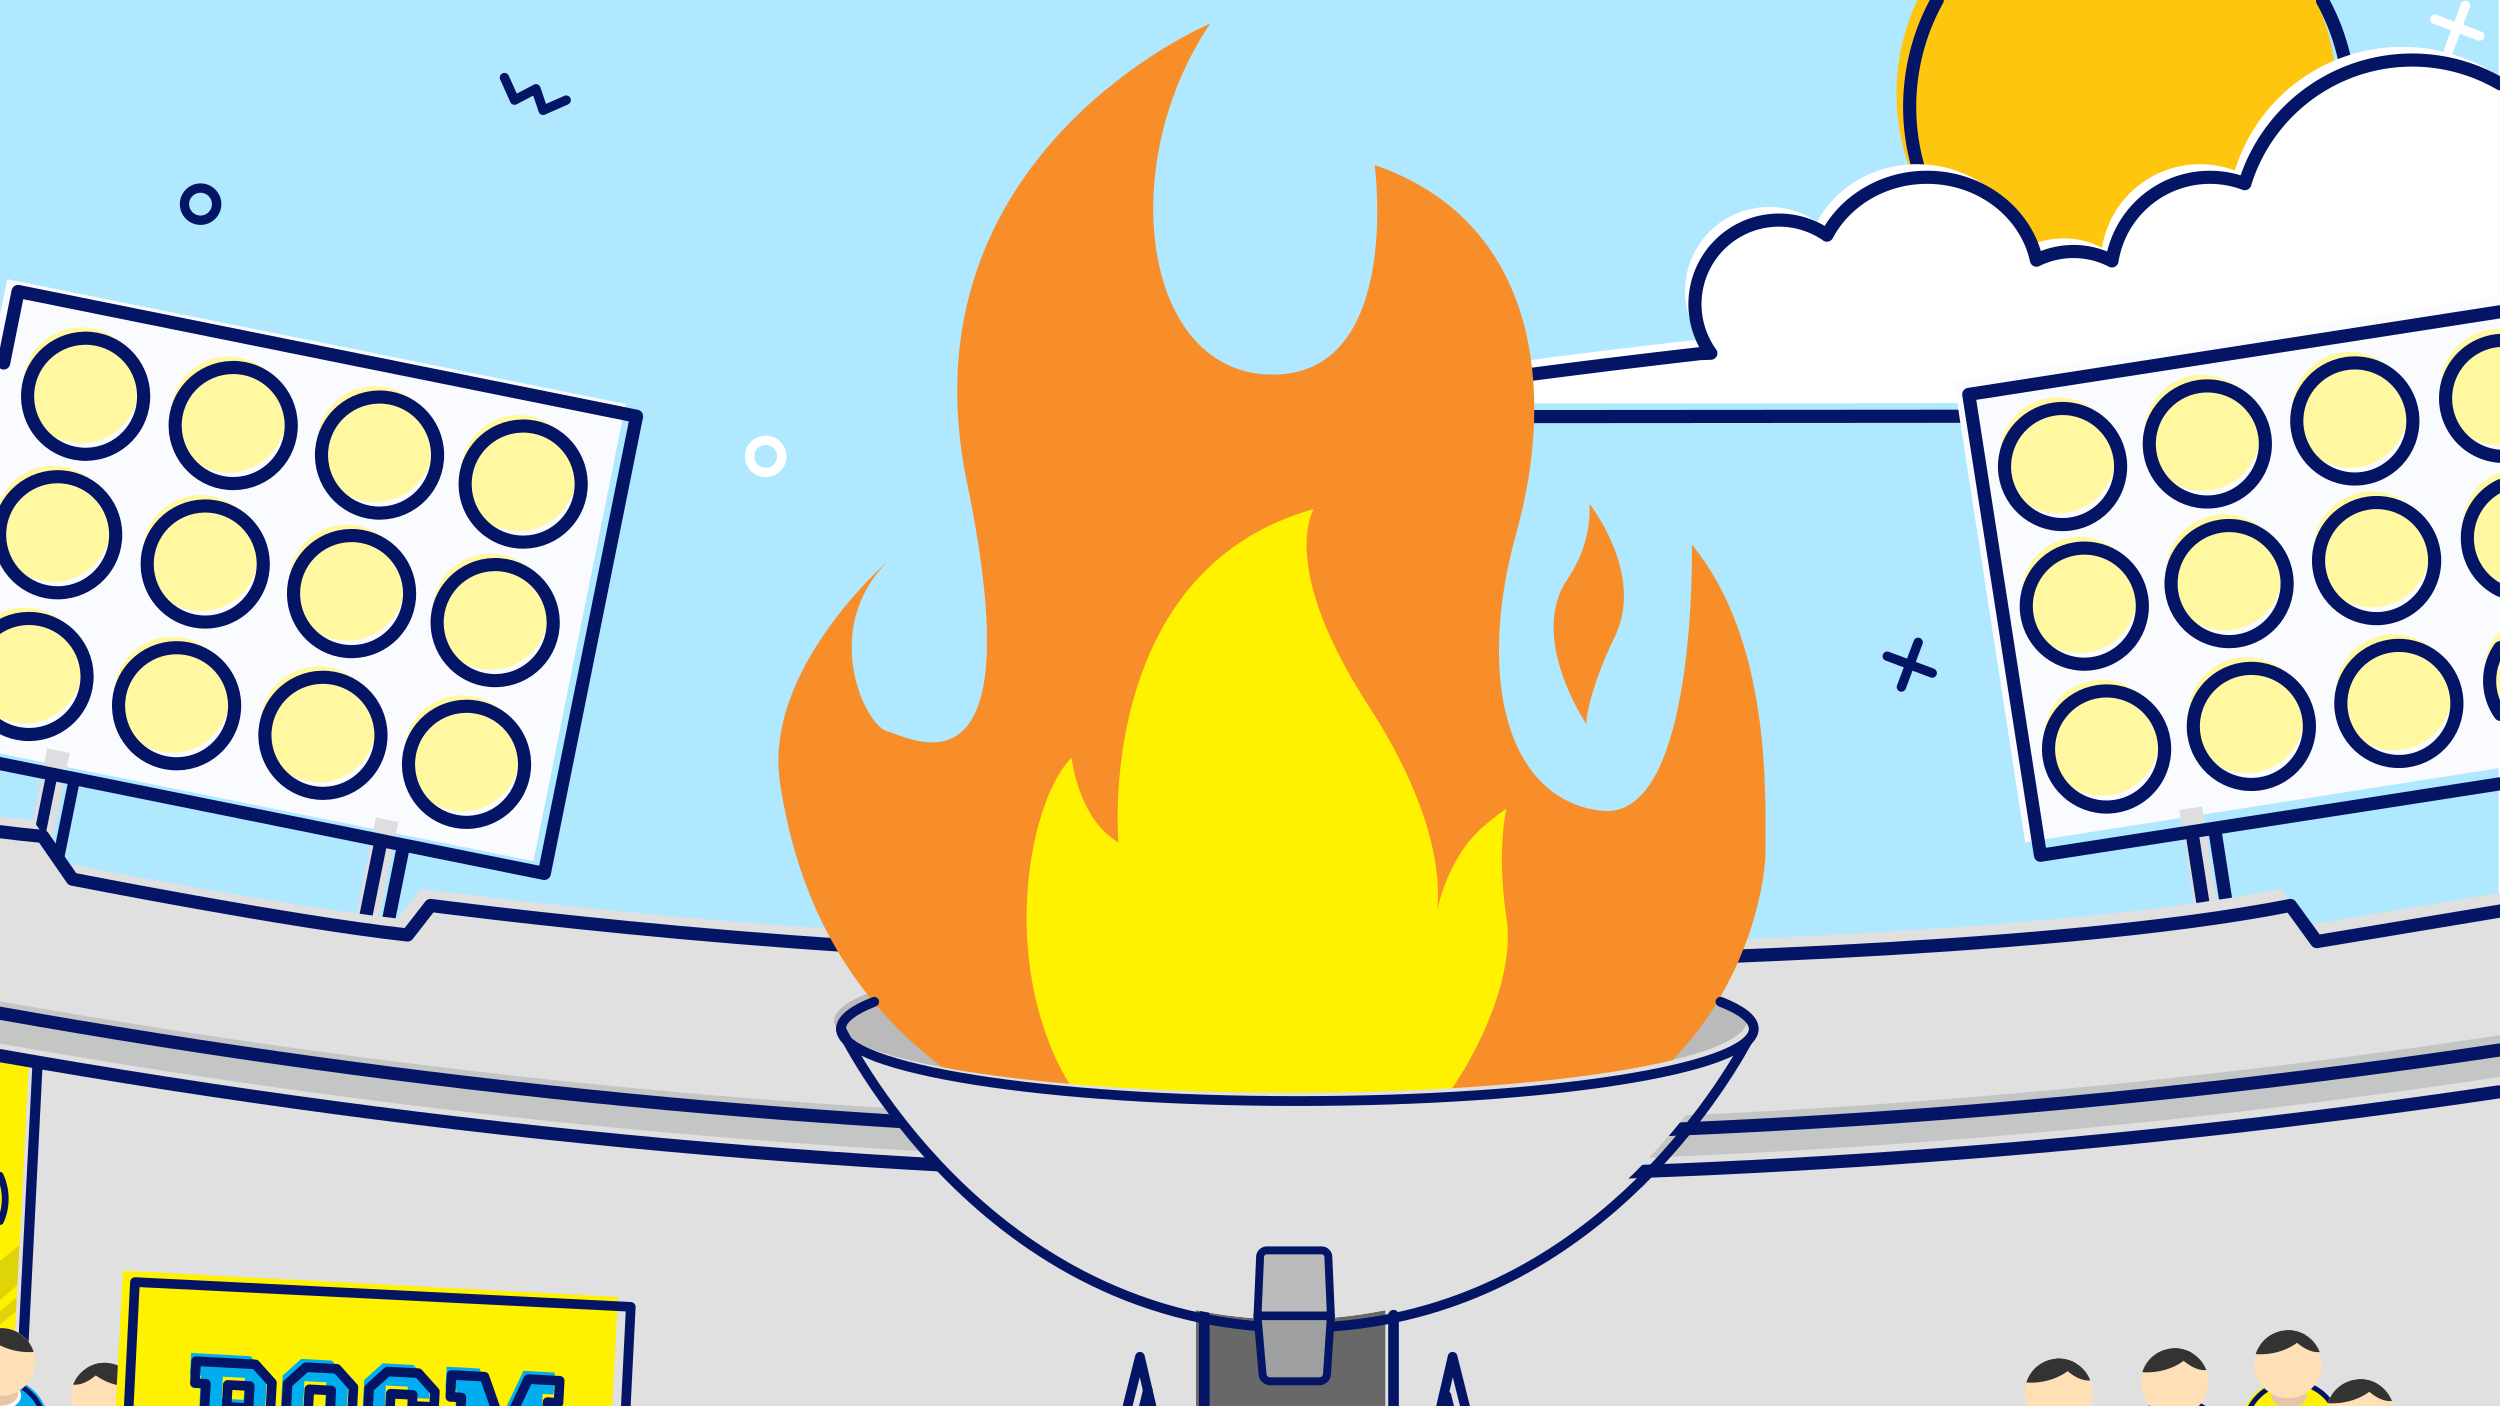 <svg xmlns="http://www.w3.org/2000/svg" viewBox="0 0 1920 1080">
  <defs>
    <style>
      .\34 0ad09f6-dc5d-4799-9fa0-889df3083f15 {
        fill: #b0e9ff;
      }

      .a8ffa5a8-a2eb-4540-aea4-3079c2e9b515 {
        fill: #ffc610;
      }

      .\30 6f26e04-27f6-4d5b-b84d-059145008718, .\33 1fbbea3-ff84-40a0-a00a-fa9117fc2d4e, .\33 7e69382-23c6-4eff-a04e-5002d8ddce28, .\33 d9d22e1-cb07-4912-b392-e7b98390df39, .\36 3884622-55f1-4676-9ae8-53de3c2ca2c5, .\36 814e7d2-9764-4146-9a76-89445dd6a5b8, .\36 86610d1-35a3-412a-b853-02902ccdecc7, .\38 d1d4e41-cbed-4519-9071-a4bc663c9a53, .\39 ee931d2-66a7-47fb-aaf4-dcc315ba0e0a, .b139dd1d-4a67-4c4e-a5ed-70bc2b073cda, .daea0f6e-68cc-4355-906e-7c7bf906ae56, .ef7c047f-0d1e-406d-80ae-612c74909197 {
        fill: none;
        stroke: #041566;
        stroke-linecap: round;
      }

      .\36 3884622-55f1-4676-9ae8-53de3c2ca2c5 {
        stroke-miterlimit: 10;
      }

      .\33 7e69382-23c6-4eff-a04e-5002d8ddce28, .\36 3884622-55f1-4676-9ae8-53de3c2ca2c5 {
        stroke-width: 10.09px;
      }

      .c1c4ec3c-4758-426a-8b96-040a8ad3127e {
        fill: #fff;
      }

      .\30 6f26e04-27f6-4d5b-b84d-059145008718, .\33 1fbbea3-ff84-40a0-a00a-fa9117fc2d4e, .\33 7e69382-23c6-4eff-a04e-5002d8ddce28, .\33 d9d22e1-cb07-4912-b392-e7b98390df39, .\36 814e7d2-9764-4146-9a76-89445dd6a5b8, .\36 86610d1-35a3-412a-b853-02902ccdecc7, .\38 d1d4e41-cbed-4519-9071-a4bc663c9a53, .\39 ee931d2-66a7-47fb-aaf4-dcc315ba0e0a, .b139dd1d-4a67-4c4e-a5ed-70bc2b073cda, .daea0f6e-68cc-4355-906e-7c7bf906ae56, .ef7c047f-0d1e-406d-80ae-612c74909197 {
        stroke-linejoin: round;
      }

      .\39 306b480-d866-4576-9239-34f6ee7464f6 {
        fill: #041566;
      }

      .aeea04ea-d7c7-4a76-b41c-5557360add31 {
        fill: #fafbff;
      }

      .da10d5b7-677f-47a4-b9f0-57b4abd990f0 {
        fill: #fff8a1;
      }

      .\38 e957fd0-6c6a-4b89-ac2b-9c71e149e29a {
        fill: #dedee0;
      }

      .\30 6f26e04-27f6-4d5b-b84d-059145008718 {
        stroke-width: 8.76px;
      }

      .eaf75765-3037-4c7b-a6d6-f3ebf4d7e775 {
        fill: #e0e0e0;
      }

      .d614a534-02b6-4492-a370-57b80ab7a959 {
        fill: #c4c6c6;
      }

      .aa98ef20-95ce-44a0-93ef-297f41cc9dea {
        fill: #fff200;
      }

      .ef7c047f-0d1e-406d-80ae-612c74909197 {
        stroke-width: 7.85px;
      }

      .e97f1136-c43e-438f-889e-4ecd3d6da409, .fee5425d-3c08-4f12-b499-9edf8b7d380f {
        fill: #333;
      }

      .fee5425d-3c08-4f12-b499-9edf8b7d380f {
        opacity: 0.16;
      }

      .b139dd1d-4a67-4c4e-a5ed-70bc2b073cda {
        stroke-width: 5.24px;
      }

      .f0d854f3-184d-45fc-bb33-2857c0c4163d {
        fill: #ffe0b6;
      }

      .\37 484eb1f-245c-4c0c-a9ef-ae68b3c15cc5 {
        fill: #e5c7a8;
      }

      .\39 ee931d2-66a7-47fb-aaf4-dcc315ba0e0a {
        stroke-width: 3.85px;
      }

      .c1129771-7cf5-4bb1-bf67-dc6ffb23098c {
        fill: #00adef;
      }

      .\34 4a89216-8cee-4e7c-b157-346ca7eb7c0c {
        fill: #f9157c;
      }

      .\36 814e7d2-9764-4146-9a76-89445dd6a5b8 {
        stroke-width: 7.39px;
      }

      .\33 1fbbea3-ff84-40a0-a00a-fa9117fc2d4e {
        stroke-width: 7.39px;
      }

      .\32 88ad9e4-b9a2-4896-95b4-e99e6b132169 {
        fill: #686868;
      }

      .\36 86610d1-35a3-412a-b853-02902ccdecc7 {
        stroke-width: 8.18px;
      }

      .f3e3b6e7-9068-4565-9668-52f88291205b {
        fill: #bababa;
      }

      .\33 d9d22e1-cb07-4912-b392-e7b98390df39 {
        stroke-width: 5.05px;
      }

      .\34 329a3f5-90f1-47b5-835b-9493ca8a6d69 {
        fill: #f78e2a;
      }

      .\38 d1d4e41-cbed-4519-9071-a4bc663c9a53 {
        stroke-width: 7.54px;
      }

      .\38 784fa31-b710-44e9-8f3a-bcaf2e4bb33d {
        fill: #9d9fa0;
      }

      .daea0f6e-68cc-4355-906e-7c7bf906ae56 {
        stroke-width: 6.08px;
      }
    </style>
  </defs>
  <title>zoom</title>
  <g id="84c091d4-584a-4c6b-97ed-0a48c7bd0d2e" data-name="Sky">
    <rect class="40ad09f6-dc5d-4799-9fa0-889df3083f15" width="1919" height="957.83"/>
    <path class="a8ffa5a8-a2eb-4540-aea4-3079c2e9b515" d="M1778.49,0H1472.56a169,169,0,1,0,305.93,0Z"/>
    <path class="63884622-55f1-4676-9ae8-53de3c2ca2c5" d="M1783.67.46A169,169,0,1,1,1487.83,0"/>
    <path class="c1c4ec3c-4758-426a-8b96-040a8ad3127e" d="M1919,58.27A134.45,134.45,0,0,0,1716.39,131a76.12,76.12,0,0,0-102,59.32,64.14,64.14,0,0,0-58-.58c-7.93-36.31-42.52-63.64-84-63.64-33.76,0-62.94,18.11-76.92,44.42a64.53,64.53,0,0,0-89.18,90.71l-7.81.27S997.47,295.36,984,311.3l122.51-1.4,812.53-.68Z"/>
    <path class="37e69382-23c6-4eff-a04e-5002d8ddce28" d="M1920,64.26a134.51,134.51,0,0,0-196,76.8,76.12,76.12,0,0,0-102,59.32,64.14,64.14,0,0,0-58-.58c-7.93-36.31-42.52-63.64-84-63.64-33.76,0-62.94,18.11-76.92,44.42a64.53,64.53,0,0,0-89.18,90.71l-7.81.27S1005,305.45,991.54,321.39L1114,320l806-.68"/>
    <g>
      <path class="9306b480-d866-4576-9239-34f6ee7464f6" d="M1483.87,520.48a3.57,3.57,0,0,1-1.26-.23l-34.32-12.87a3.6,3.6,0,1,1,2.52-6.74l34.32,12.87a3.6,3.6,0,0,1-1.26,7Z"/>
      <path class="9306b480-d866-4576-9239-34f6ee7464f6" d="M1460.28,531.21a3.6,3.6,0,0,1-3.37-4.86L1469.78,492a3.6,3.6,0,0,1,6.74,2.53l-12.87,34.32A3.6,3.6,0,0,1,1460.28,531.21Z"/>
    </g>
    <g>
      <path class="c1c4ec3c-4758-426a-8b96-040a8ad3127e" d="M1904.23,31.26A3.58,3.58,0,0,1,1903,31l-34.32-12.87a3.6,3.6,0,1,1,2.53-6.74l34.32,12.87a3.6,3.6,0,0,1-1.26,7Z"/>
      <path class="c1c4ec3c-4758-426a-8b96-040a8ad3127e" d="M1880.64,42a3.6,3.6,0,0,1-3.37-4.86L1890.14,2.8a3.6,3.6,0,0,1,6.74,2.53L1884,39.64A3.6,3.6,0,0,1,1880.64,42Z"/>
    </g>
    <path class="9306b480-d866-4576-9239-34f6ee7464f6" d="M154,172.73A15.94,15.94,0,1,1,170,156.79,16,16,0,0,1,154,172.73Zm0-24.68a8.74,8.74,0,1,0,8.74,8.74A8.75,8.75,0,0,0,154,148.05Z"/>
    <path class="c1c4ec3c-4758-426a-8b96-040a8ad3127e" d="M588.06,366.47A15.94,15.94,0,1,1,604,350.53,16,16,0,0,1,588.06,366.47Zm0-24.68a8.74,8.74,0,1,0,8.74,8.74A8.75,8.75,0,0,0,588.06,341.79Z"/>
    <path class="9306b480-d866-4576-9239-34f6ee7464f6" d="M417.14,88.33a3.6,3.6,0,0,1-3.41-2.44L409.5,73.4l-12.61,6.66a3.6,3.6,0,0,1-5-1.7L384.15,61.1a3.6,3.6,0,1,1,6.56-3l6.2,13.77,13-6.84a3.6,3.6,0,0,1,5.08,2l4.34,12.77,14.21-6.27a3.6,3.6,0,0,1,2.9,6.58L418.6,88A3.6,3.6,0,0,1,417.14,88.33Z"/>
  </g>
  <g id="60554569-3319-4556-9ea1-3b77651d0662" data-name="Flood Lights">
    <polygon class="aeea04ea-d7c7-4a76-b41c-5557360add31" points="5.51 214.42 0 241.72 0 578.74 409.64 661.38 480.48 310.25 5.51 214.42"/>
    <polygon class="aeea04ea-d7c7-4a76-b41c-5557360add31" points="1920 227.25 1500.65 292.95 1555.32 646.91 1920 589.78 1920 227.25"/>
    <path class="da10d5b7-677f-47a4-b9f0-57b4abd990f0" d="M1920,252.79a44.57,44.57,0,0,0-3.72,89.05c1.25.08,2.49.09,3.72.07Z"/>
    <rect class="8e957fd0-6c6a-4b89-ac2b-9c71e149e29a" x="17.99" y="574.77" width="17.67" height="183.37" transform="translate(132.33 7.86) rotate(11.41)"/>
    <path class="da10d5b7-677f-47a4-b9f0-57b4abd990f0" d="M1920,362.88a44.58,44.58,0,0,0,0,83.4Z"/>
    <path class="da10d5b7-677f-47a4-b9f0-57b4abd990f0" d="M1920,484.19a44.54,44.54,0,0,0,0,60.19Z"/>
    <rect class="8e957fd0-6c6a-4b89-ac2b-9c71e149e29a" x="265.03" y="627.23" width="17.67" height="237.23" transform="translate(152.91 -39.43) rotate(11.41)"/>
    <polyline class="06f26e04-27f6-4d5b-b84d-059145008718" points="57.2 598.17 22.94 768 5.62 764.51 39.85 594.86"/>
    <polyline class="37e69382-23c6-4eff-a04e-5002d8ddce28" points="309.58 651.12 264.11 876.48 246.8 872.99 292.63 645.8"/>
    <rect class="8e957fd0-6c6a-4b89-ac2b-9c71e149e29a" x="1691.87" y="619.34" width="17.67" height="237.23" transform="translate(3494.63 1205.72) rotate(171.16)"/>
    <polyline class="37e69382-23c6-4eff-a04e-5002d8ddce28" points="1683.53 640 1717.66 859.37 1735.11 856.65 1700.88 636.6"/>
    <polyline class="37e69382-23c6-4eff-a04e-5002d8ddce28" points="2.82 278.77 13.9 223.84 488.88 319.67 418.04 670.8 -3.52 585.75"/>
    <circle class="da10d5b7-677f-47a4-b9f0-57b4abd990f0" cx="18.81" cy="511.12" r="44.58" transform="translate(-8.98 0.41) rotate(-1.01)"/>
    <circle class="da10d5b7-677f-47a4-b9f0-57b4abd990f0" cx="132.15" cy="533.6" r="44.58" transform="translate(-9.36 2.41) rotate(-1.01)"/>
    <circle class="da10d5b7-677f-47a4-b9f0-57b4abd990f0" cx="244.53" cy="556.3" r="44.58" transform="translate(-9.74 4.39) rotate(-1.01)"/>
    <circle class="da10d5b7-677f-47a4-b9f0-57b4abd990f0" cx="354.83" cy="578.59" r="44.58" transform="translate(-10.12 6.33) rotate(-1.01)"/>
    <circle class="da10d5b7-677f-47a4-b9f0-57b4abd990f0" cx="40.81" cy="402.28" r="44.58" transform="translate(-7.07 0.78) rotate(-1.01)"/>
    <circle class="da10d5b7-677f-47a4-b9f0-57b4abd990f0" cx="154.14" cy="424.76" r="44.58" transform="translate(-7.44 2.78) rotate(-1.01)"/>
    <circle class="da10d5b7-677f-47a4-b9f0-57b4abd990f0" cx="266.52" cy="447.46" r="44.58" transform="translate(-7.83 4.75) rotate(-1.01)"/>
    <circle class="da10d5b7-677f-47a4-b9f0-57b4abd990f0" cx="376.82" cy="469.75" r="44.58" transform="translate(-8.2 6.7) rotate(-1.01)"/>
    <circle class="da10d5b7-677f-47a4-b9f0-57b4abd990f0" cx="62.3" cy="295.91" r="44.58" transform="translate(-5.19 1.14) rotate(-1.01)"/>
    <circle class="da10d5b7-677f-47a4-b9f0-57b4abd990f0" cx="175.63" cy="318.39" r="44.58" transform="translate(-5.57 3.14) rotate(-1.01)"/>
    <circle class="da10d5b7-677f-47a4-b9f0-57b4abd990f0" cx="288.01" cy="341.09" r="44.58" transform="translate(-5.95 5.12) rotate(-1.01)"/>
    <circle class="da10d5b7-677f-47a4-b9f0-57b4abd990f0" cx="398.31" cy="363.38" r="44.58" transform="translate(-6.33 7.06) rotate(-1.01)"/>
    <circle class="37e69382-23c6-4eff-a04e-5002d8ddce28" cx="22.26" cy="519.54" r="44.58" transform="translate(-9.13 0.47) rotate(-1.01)"/>
    <circle class="37e69382-23c6-4eff-a04e-5002d8ddce28" cx="135.6" cy="542.02" r="44.58" transform="translate(-9.51 2.47) rotate(-1.01)"/>
    <circle class="37e69382-23c6-4eff-a04e-5002d8ddce28" cx="247.98" cy="564.73" r="44.58" transform="translate(-9.89 4.45) rotate(-1.01)"/>
    <circle class="37e69382-23c6-4eff-a04e-5002d8ddce28" cx="358.28" cy="587.01" r="44.58" transform="translate(-10.27 6.39) rotate(-1.01)"/>
    <circle class="37e69382-23c6-4eff-a04e-5002d8ddce28" cx="44.25" cy="410.7" r="44.58" transform="translate(-7.21 0.84) rotate(-1.01)"/>
    <circle class="37e69382-23c6-4eff-a04e-5002d8ddce28" cx="157.59" cy="433.18" r="44.58" transform="translate(-7.59 2.84) rotate(-1.01)"/>
    <circle class="37e69382-23c6-4eff-a04e-5002d8ddce28" cx="269.97" cy="455.88" r="44.58" transform="translate(-7.97 4.82) rotate(-1.01)"/>
    <circle class="37e69382-23c6-4eff-a04e-5002d8ddce28" cx="380.27" cy="478.17" r="44.58" transform="translate(-8.35 6.76) rotate(-1.01)"/>
    <circle class="37e69382-23c6-4eff-a04e-5002d8ddce28" cx="65.74" cy="304.33" r="44.58" transform="translate(-5.34 1.2) rotate(-1.01)"/>
    <circle class="37e69382-23c6-4eff-a04e-5002d8ddce28" cx="179.08" cy="326.81" r="44.58" transform="translate(-5.72 3.2) rotate(-1.01)"/>
    <circle class="37e69382-23c6-4eff-a04e-5002d8ddce28" cx="291.46" cy="349.51" r="44.58" transform="translate(-6.1 5.18) rotate(-1.01)"/>
    <circle class="37e69382-23c6-4eff-a04e-5002d8ddce28" cx="401.76" cy="371.8" r="44.58" transform="translate(-6.47 7.12) rotate(-1.01)"/>
    <polyline class="37e69382-23c6-4eff-a04e-5002d8ddce28" points="1920.24 239.39 1512.01 302.89 1567.07 656.85 1920 601.95"/>
    <circle class="da10d5b7-677f-47a4-b9f0-57b4abd990f0" cx="1838.64" cy="531.67" r="44.58" transform="translate(1193.46 2333.62) rotate(-86.43)"/>
    <circle class="da10d5b7-677f-47a4-b9f0-57b4abd990f0" cx="1725.36" cy="549.32" r="44.58" transform="translate(1069.61 2237.11) rotate(-86.43)"/>
    <circle class="da10d5b7-677f-47a4-b9f0-57b4abd990f0" cx="1614.17" cy="566.65" r="44.58" transform="translate(948.05 2142.39) rotate(-86.43)"/>
    <circle class="da10d5b7-677f-47a4-b9f0-57b4abd990f0" cx="1821.54" cy="421.95" r="44.58" transform="translate(1286.93 2213.67) rotate(-86.43)"/>
    <circle class="da10d5b7-677f-47a4-b9f0-57b4abd990f0" cx="1708.26" cy="439.61" r="44.58" transform="translate(1163.08 2117.16) rotate(-86.43)"/>
    <circle class="da10d5b7-677f-47a4-b9f0-57b4abd990f0" cx="1597.07" cy="456.94" r="44.58" transform="translate(1041.52 2022.44) rotate(-86.43)"/>
    <circle class="da10d5b7-677f-47a4-b9f0-57b4abd990f0" cx="1804.83" cy="314.73" r="44.58" transform="translate(1378.27 2096.45) rotate(-86.43)"/>
    <circle class="da10d5b7-677f-47a4-b9f0-57b4abd990f0" cx="1691.55" cy="332.38" r="44.58" transform="translate(1254.42 1999.94) rotate(-86.43)"/>
    <circle class="da10d5b7-677f-47a4-b9f0-57b4abd990f0" cx="1580.36" cy="349.71" r="44.58" transform="translate(1132.87 1905.22) rotate(-86.43)"/>
    <path class="37e69382-23c6-4eff-a04e-5002d8ddce28" d="M1920,497.45a44.6,44.6,0,0,0,.25,51.2"/>
    <circle class="37e69382-23c6-4eff-a04e-5002d8ddce28" cx="1842.39" cy="540.27" r="44.58" transform="translate(1188.39 2345.41) rotate(-86.43)"/>
    <circle class="37e69382-23c6-4eff-a04e-5002d8ddce28" cx="1729.1" cy="557.92" r="44.58" transform="translate(1064.54 2248.9) rotate(-86.43)"/>
    <circle class="37e69382-23c6-4eff-a04e-5002d8ddce28" cx="1617.91" cy="575.25" r="44.58" transform="translate(942.98 2154.18) rotate(-86.43)"/>
    <path class="37e69382-23c6-4eff-a04e-5002d8ddce28" d="M1920.24,373a44.59,44.59,0,0,0,0,80.41"/>
    <circle class="37e69382-23c6-4eff-a04e-5002d8ddce28" cx="1825.29" cy="430.55" r="44.58" transform="translate(1281.86 2225.47) rotate(-86.43)"/>
    <circle class="37e69382-23c6-4eff-a04e-5002d8ddce28" cx="1712" cy="448.2" r="44.58" transform="translate(1158.01 2128.96) rotate(-86.43)"/>
    <circle class="37e69382-23c6-4eff-a04e-5002d8ddce28" cx="1600.81" cy="465.53" r="44.58" transform="translate(1036.45 2034.23) rotate(-86.43)"/>
    <path class="37e69382-23c6-4eff-a04e-5002d8ddce28" d="M1920.24,261.43a44.58,44.58,0,0,0-.22,89"/>
    <circle class="37e69382-23c6-4eff-a04e-5002d8ddce28" cx="1808.58" cy="323.32" r="44.58" transform="translate(1373.2 2108.24) rotate(-86.43)"/>
    <circle class="37e69382-23c6-4eff-a04e-5002d8ddce28" cx="1695.29" cy="340.98" r="44.58" transform="translate(1249.35 2011.73) rotate(-86.43)"/>
    <circle class="37e69382-23c6-4eff-a04e-5002d8ddce28" cx="1584.1" cy="358.31" r="44.58" transform="translate(1127.8 1917.01) rotate(-86.43)"/>
  </g>
  <g id="fb4f7e86-af14-4872-a78e-e42bedb91842" data-name="Stadium">
    <path class="eaf75765-3037-4c7b-a6d6-f3ebf4d7e775" d="M0,800.83V1083H1920V685.79l-148.33,24.72-20.19-27.76c-191.8,37.86-562.78,42.9-562.78,42.9l-20.19,30.28H913.62L890.9,720.61c-244.8,5-567.83-37.86-567.83-37.86l-17.67,22.71C214.56,695.37,48,662.56,48,662.56L25.28,629.76C17.14,629,8.7,628.11,0,627.05v11.68"/>
    <path class="d614a534-02b6-4492-a370-57b80ab7a959" d="M0,801.53c340.55,60,676.47,90.39,1011.15,91.95,9.06,0,18.08.06,27.13.06,292.66,0,585.85-22,881.71-66.44V795C1278,892.47,645.51,883.79,0,769"/>
    <path class="37e69382-23c6-4eff-a04e-5002d8ddce28" d="M0,638.73c11.39,1.47,22.37,2.69,32.85,3.64l22.71,32.81S222.13,708,313,718.08l17.67-22.71s323,42.9,567.83,37.86l22.71,35.33h254.89l20.19-30.28s371-5,562.78-42.9l20.19,27.76,145.25-24.21"/>
    <polyline class="aa98ef20-95ce-44a0-93ef-297f41cc9dea" points="0 901.67 0 1028 11.16 1028.62 22.13 817.06 0 813 0 901.67"/>
    <polyline class="ef7c047f-0d1e-406d-80ae-612c74909197" points="0 1034.78 17.76 1035.88 28.72 819.28"/>
    <polyline class="fee5425d-3c08-4f12-b499-9edf8b7d380f" points="0 998.48 13.32 987.02 14.92 956.14 0 968.49"/>
    <polyline class="fee5425d-3c08-4f12-b499-9edf8b7d380f" points="0 1017.28 12.29 1007.03 12.85 996.18 0 1007.2"/>
    <path class="b139dd1d-4a67-4c4e-a5ed-70bc2b073cda" d="M0,902.62a42.75,42.75,0,0,1,3.24,26.11,41.49,41.49,0,0,1-3,9.37"/>
    <path class="37e69382-23c6-4eff-a04e-5002d8ddce28" d="M0,778.16c645.57,115.2,1278.09,124.6,1920,28.19"/>
    <path class="37e69382-23c6-4eff-a04e-5002d8ddce28" d="M1919,838.55c-293.22,43.53-583.85,65.08-874,65.08-9.07,0-18.1,0-27.17-.06C681,902,342.84,871.3,0,810.71"/>
  </g>
  <g id="3e1482cc-1566-4348-8184-d51abc8fc93e" data-name="People">
    <g>
      <circle class="f0d854f3-184d-45fc-bb33-2857c0c4163d" cx="403.15" cy="1084.56" r="26.01"/>
      <path class="e97f1136-c43e-438f-889e-4ecd3d6da409" d="M405.19,1058.64c-.23.31-13,17.94-26.34,16.64a26,26,0,0,1,24.3-16.73C403.84,1058.56,404.52,1058.59,405.19,1058.64Z"/>
      <path class="e97f1136-c43e-438f-889e-4ecd3d6da409" d="M389.77,1062.26A26,26,0,0,1,428,1076.88S405.11,1079.56,389.77,1062.26Z"/>
    </g>
    <g>
      <circle class="f0d854f3-184d-45fc-bb33-2857c0c4163d" cx="314.07" cy="1076.65" r="26.01"/>
      <path class="e97f1136-c43e-438f-889e-4ecd3d6da409" d="M316.11,1050.72c-.23.31-13,17.94-26.34,16.64a26,26,0,0,1,24.3-16.73C314.76,1050.64,315.44,1050.67,316.11,1050.72Z"/>
      <path class="e97f1136-c43e-438f-889e-4ecd3d6da409" d="M300.69,1054.34A26,26,0,0,1,338.92,1069S316,1071.64,300.69,1054.34Z"/>
    </g>
    <ellipse class="aeea04ea-d7c7-4a76-b41c-5557360add31" cx="226.31" cy="1088.6" rx="15.88" ry="10.89"/>
    <g>
      <path class="aa98ef20-95ce-44a0-93ef-297f41cc9dea" d="M190.67,1074.89h72.58a0,0,0,0,1,0,0v36.29A36.29,36.29,0,0,1,227,1147.47h0a36.29,36.29,0,0,1-36.29-36.29v-36.29A0,0,0,0,1,190.67,1074.89Z" transform="translate(453.93 2222.35) rotate(-180)"/>
      <ellipse class="7484eb1f-245c-4c0c-a9ef-ae68b3c15cc5" cx="226.31" cy="1087.34" rx="13.61" ry="9.07"/>
      <path class="9ee931d2-66a7-47fb-aaf4-dcc315ba0e0a" d="M187.79,1076.81h72.58a0,0,0,0,1,0,0v36.29a36.29,36.29,0,0,1-36.29,36.29h0a36.29,36.29,0,0,1-36.29-36.29v-36.29A0,0,0,0,1,187.79,1076.81Z" transform="translate(448.16 2226.2) rotate(-180)"/>
      <circle class="f0d854f3-184d-45fc-bb33-2857c0c4163d" cx="226.97" cy="1062.79" r="26.01"/>
      <path class="e97f1136-c43e-438f-889e-4ecd3d6da409" d="M229,1036.87c-.23.31-13,17.94-26.34,16.64a26,26,0,0,1,24.3-16.73C227.66,1036.78,228.34,1036.82,229,1036.87Z"/>
      <path class="e97f1136-c43e-438f-889e-4ecd3d6da409" d="M213.59,1040.48a26,26,0,0,1,38.23,14.62S228.93,1057.78,213.59,1040.48Z"/>
    </g>
    <g>
      <path class="c1129771-7cf5-4bb1-bf67-dc6ffb23098c" d="M97.64,1059h72.58a0,0,0,0,1,0,0v36.29a36.29,36.29,0,0,1-36.29,36.29h0a36.29,36.29,0,0,1-36.29-36.29V1059A0,0,0,0,1,97.64,1059Z" transform="translate(267.85 2190.68) rotate(-180)"/>
      <path class="9ee931d2-66a7-47fb-aaf4-dcc315ba0e0a" d="M94.75,1061h72.58a0,0,0,0,1,0,0v36.29A36.29,36.29,0,0,1,131,1133.56h0a36.29,36.29,0,0,1-36.29-36.29V1061a0,0,0,0,1,0,0Z" transform="translate(262.08 2194.53) rotate(-180)"/>
      <ellipse class="aeea04ea-d7c7-4a76-b41c-5557360add31" cx="133.27" cy="1072.77" rx="15.88" ry="10.89"/>
      <ellipse class="7484eb1f-245c-4c0c-a9ef-ae68b3c15cc5" cx="133.27" cy="1071.5" rx="13.61" ry="9.07"/>
      <circle class="f0d854f3-184d-45fc-bb33-2857c0c4163d" cx="133.93" cy="1046.95" r="26.01"/>
      <path class="e97f1136-c43e-438f-889e-4ecd3d6da409" d="M136,1021c-.23.31-13,17.94-26.34,16.64a26,26,0,0,1,24.3-16.73C134.62,1020.94,135.3,1021,136,1021Z"/>
      <path class="e97f1136-c43e-438f-889e-4ecd3d6da409" d="M120.55,1024.65a26,26,0,0,1,38.23,14.62S135.89,1041.95,120.55,1024.65Z"/>
    </g>
    <circle class="f0d854f3-184d-45fc-bb33-2857c0c4163d" cx="171.54" cy="1100.4" r="26.01"/>
    <path class="e97f1136-c43e-438f-889e-4ecd3d6da409" d="M173.58,1074.48c-.23.31-13,17.94-26.34,16.64a26,26,0,0,1,24.3-16.73C172.23,1074.39,172.91,1074.43,173.58,1074.48Z"/>
    <path class="e97f1136-c43e-438f-889e-4ecd3d6da409" d="M158.16,1078.1a26,26,0,0,1,38.23,14.62S173.5,1095.4,158.16,1078.1Z"/>
    <circle class="f0d854f3-184d-45fc-bb33-2857c0c4163d" cx="80.48" cy="1072.69" r="26.01"/>
    <path class="e97f1136-c43e-438f-889e-4ecd3d6da409" d="M82.52,1046.77c-.23.31-13,17.94-26.34,16.64a26,26,0,0,1,24.3-16.73C81.17,1046.68,81.85,1046.71,82.52,1046.77Z"/>
    <path class="e97f1136-c43e-438f-889e-4ecd3d6da409" d="M67.1,1050.38A26,26,0,0,1,105.33,1065S82.44,1067.68,67.1,1050.38Z"/>
    <path class="c1129771-7cf5-4bb1-bf67-dc6ffb23098c" d="M34.42,1080.29A36.3,36.3,0,0,0,1,1058.12H0V1080Z"/>
    <path class="9ee931d2-66a7-47fb-aaf4-dcc315ba0e0a" d="M30.47,1079.92A36.3,36.3,0,0,0,0,1060.09"/>
    <g>
      <circle class="f0d854f3-184d-45fc-bb33-2857c0c4163d" cx="1581.08" cy="1069.42" r="26.01"/>
      <path class="e97f1136-c43e-438f-889e-4ecd3d6da409" d="M1579,1043.5c.23.31,13,17.94,26.34,16.64a26,26,0,0,0-24.3-16.73C1580.39,1043.41,1579.71,1043.45,1579,1043.5Z"/>
      <path class="e97f1136-c43e-438f-889e-4ecd3d6da409" d="M1594.46,1047.12a26,26,0,0,0-38.23,14.62S1579.12,1064.42,1594.46,1047.12Z"/>
    </g>
    <g>
      <path class="44a89216-8cee-4e7c-b157-346ca7eb7c0c" d="M1670.16,1073.6h0a36.29,36.29,0,0,1,36.29,36.29v36.29a0,0,0,0,1,0,0h-72.58a0,0,0,0,1,0,0v-36.29A36.29,36.29,0,0,1,1670.16,1073.6Z"/>
      <path class="9ee931d2-66a7-47fb-aaf4-dcc315ba0e0a" d="M1673,1075.52h0a36.29,36.29,0,0,1,36.29,36.29v36.29a0,0,0,0,1,0,0h-72.58a0,0,0,0,1,0,0v-36.29A36.29,36.29,0,0,1,1673,1075.52Z"/>
      <ellipse class="aeea04ea-d7c7-4a76-b41c-5557360add31" cx="1670.82" cy="1087.32" rx="15.88" ry="10.89"/>
      <ellipse class="7484eb1f-245c-4c0c-a9ef-ae68b3c15cc5" cx="1670.82" cy="1086.05" rx="13.61" ry="9.07"/>
      <circle class="f0d854f3-184d-45fc-bb33-2857c0c4163d" cx="1670.16" cy="1061.5" r="26.01"/>
      <path class="e97f1136-c43e-438f-889e-4ecd3d6da409" d="M1668.11,1035.58c.23.31,13,17.94,26.34,16.64a26,26,0,0,0-24.3-16.73C1669.47,1035.5,1668.79,1035.53,1668.11,1035.58Z"/>
      <path class="e97f1136-c43e-438f-889e-4ecd3d6da409" d="M1683.54,1039.2a26,26,0,0,0-38.23,14.62S1668.2,1056.5,1683.54,1039.2Z"/>
    </g>
    <ellipse class="aeea04ea-d7c7-4a76-b41c-5557360add31" cx="1757.92" cy="1073.46" rx="15.88" ry="10.89"/>
    <g>
      <path class="aa98ef20-95ce-44a0-93ef-297f41cc9dea" d="M1757.26,1059.74h0a36.29,36.29,0,0,1,36.29,36.29v36.29a0,0,0,0,1,0,0H1721a0,0,0,0,1,0,0V1096a36.29,36.29,0,0,1,36.29-36.29Z"/>
      <ellipse class="7484eb1f-245c-4c0c-a9ef-ae68b3c15cc5" cx="1757.92" cy="1072.2" rx="13.61" ry="9.07"/>
      <path class="9ee931d2-66a7-47fb-aaf4-dcc315ba0e0a" d="M1760.14,1061.67h0a36.29,36.29,0,0,1,36.29,36.29v36.29a0,0,0,0,1,0,0h-72.58a0,0,0,0,1,0,0V1098a36.29,36.29,0,0,1,36.29-36.29Z"/>
      <circle class="f0d854f3-184d-45fc-bb33-2857c0c4163d" cx="1757.26" cy="1047.65" r="26.01"/>
      <path class="e97f1136-c43e-438f-889e-4ecd3d6da409" d="M1755.21,1021.73c.23.31,13,17.94,26.34,16.64a26,26,0,0,0-24.3-16.73C1756.57,1021.64,1755.89,1021.67,1755.21,1021.73Z"/>
      <path class="e97f1136-c43e-438f-889e-4ecd3d6da409" d="M1770.64,1025.34a26,26,0,0,0-38.23,14.62S1755.3,1042.64,1770.64,1025.34Z"/>
    </g>
    <circle class="f0d854f3-184d-45fc-bb33-2857c0c4163d" cx="1812.69" cy="1085.26" r="26.01"/>
    <path class="e97f1136-c43e-438f-889e-4ecd3d6da409" d="M1810.64,1059.34c.23.31,13,17.94,26.34,16.64a26,26,0,0,0-24.3-16.73C1812,1059.25,1811.32,1059.28,1810.64,1059.34Z"/>
    <path class="e97f1136-c43e-438f-889e-4ecd3d6da409" d="M1826.07,1063a26,26,0,0,0-38.23,14.62S1810.72,1080.25,1826.07,1063Z"/>
    <path class="aeea04ea-d7c7-4a76-b41c-5557360add31" d="M.32,1061H0v19H10.81c3.3-2,5.39-4.91,5.39-8.16C16.2,1065.83,9.09,1061,.32,1061Z"/>
    <path class="7484eb1f-245c-4c0c-a9ef-ae68b3c15cc5" d="M.32,1061.5H0v18.12H.32c7.52,0,13.61-4.06,13.61-9.07S7.84,1061.5.32,1061.5Z"/>
    <rect class="aa98ef20-95ce-44a0-93ef-297f41cc9dea" x="88.66" y="985.86" width="380.79" height="205.49" transform="translate(57.94 -13.23) rotate(3.03)"/>
    <rect class="6814e7d2-9764-4146-9a76-89445dd6a5b8" x="94.97" y="993.43" width="380.79" height="205.49" transform="matrix(1, 0.05, -0.05, 1, 58.35, -13.55)"/>
    <g>
      <path class="c1129771-7cf5-4bb1-bf67-dc6ffb23098c" d="M142.28,1123.36l.91-16.85,8.43.45,2.72-50.55-8.43-.45.91-16.85,45.5,2.45,12.76,14.21-1.27,23.59-8.7,4.6,8.15,5.51L202,1113l-14.2,12.76Zm26.18-15.49,16.85.91.91-16.85-16.85-.91Zm1.81-33.7,16.85.91.91-16.85-16.85-.91Z"/>
      <path class="c1129771-7cf5-4bb1-bf67-dc6ffb23098c" d="M226.77,1127.9,214,1113.69l3.08-57.29,14.2-12.76,23.59,1.27,12.76,14.21-3.08,57.29-14.2,12.76Zm4.28-16.67,16.85.91,2.72-50.55-16.85-.91Z"/>
      <path class="c1129771-7cf5-4bb1-bf67-dc6ffb23098c" d="M277.24,1105.26l16.85.91-.45,8.43,16.85.91.91-16.85-20.22-1.09-12.76-14.21,1.27-23.59,14.2-12.76,23.59,1.27,12.76,14.21-.63,11.79-16.85-.91.45-8.42-16.85-.91-.91,16.85,20,1.07,13,14.22-1.27,23.59L313,1132.53l-23.59-1.27-12.76-14.2Z"/>
      <path class="c1129771-7cf5-4bb1-bf67-dc6ffb23098c" d="M338.47,1133.9l.91-16.85,8.43.45,2.72-50.55-8.43-.45.91-16.85,25.28,1.36,14.65,41.83,19.05-40,24.07,1.29-.91,16.85-8.43-.45L414,1121.06l8.43.45-.91,16.85-32.5-1.75.91-16.85,8.43.45,1.29-24.07-18.83,40.51-14.87-42.32-1.29,24.07,8.18.44-.91,16.85Z"/>
    </g>
    <path class="31fbbea3-ff84-40a0-a00a-fa9117fc2d4e" d="M207.58,1085.65l-8.7,4.6,8.15,5.51-1.27,23.59-14.2,12.76-45.5-2.45.91-16.85,8.43.45,1.78-33.1m0,0,.94-17.45-8.43-.45.91-16.85,45.5,2.44,12.76,14.21-1,18m-35.63,34.09,16.85.91.91-16.85-16.85-.91Zm1.81-33.7,16.85.91.91-16.85-16.85-.91Z"/>
    <path class="31fbbea3-ff84-40a0-a00a-fa9117fc2d4e" d="M230.56,1134.21,217.8,1120l3.08-57.29L235.09,1050l23.59,1.27,12.76,14.21-3.08,57.29-14.2,12.76Zm4.28-16.67,16.85.91,2.72-50.55-16.85-.91Z"/>
    <path class="31fbbea3-ff84-40a0-a00a-fa9117fc2d4e" d="M281,1111.57l16.85.91-.45,8.42,16.85.91.91-16.85L295,1103.87l-12.76-14.21,1.27-23.59,14.21-12.76,23.59,1.27L334,1068.79l-.63,11.8-16.85-.91.45-8.42-16.85-.91-.91,16.85,20,1.07,13,14.22-1.27,23.59-14.2,12.76-23.59-1.27-12.76-14.21Z"/>
    <path class="31fbbea3-ff84-40a0-a00a-fa9117fc2d4e" d="M342.25,1140.21l.91-16.85,8.43.45,2.72-50.55-8.43-.45.91-16.85,25.28,1.36,14.65,41.83,19.05-40,24.07,1.29-.91,16.85-8.43-.45-2.72,50.55,8.43.45-.91,16.85-32.5-1.75.91-16.85,8.43.45,1.29-24.07L384.6,1143l-14.87-42.32-1.29,24.07,8.18.44-.91,16.85Z"/>
    <path class="f0d854f3-184d-45fc-bb33-2857c0c4163d" d="M1,1020l-1,0v52l1,0a26,26,0,0,0,0-52Z"/>
    <path class="e97f1136-c43e-438f-889e-4ecd3d6da409" d="M1,1020c-.33,0-.65,0-1,0v13.23a50,50,0,0,0,25.83,5.06A26,26,0,0,0,1,1020Z"/>
  </g>
  <g id="9a2af477-549b-4d13-be93-dde25b091f23" data-name="Stairs">
    <rect class="288ad9e4-b9a2-4896-95b4-e99e6b132169" x="918.55" y="990.49" width="145.37" height="89.51"/>
    <path class="eaf75765-3037-4c7b-a6d6-f3ebf4d7e775" d="M991.13,839.31c-174,0-318.36-20.06-345.78-46.36,21.38,39.28,116.3,193.73,298.14,217.42a368.4,368.4,0,0,0,47.64,3.06c213,0,322.62-177.92,345.78-220.48C1309.48,819.25,1165.12,839.31,991.13,839.31Z"/>
    <line class="686610d1-35a3-412a-b853-02902ccdecc7" x1="924.86" y1="1080" x2="924.86" y2="1009.76"/>
    <line class="686610d1-35a3-412a-b853-02902ccdecc7" x1="1070.23" y1="1010.08" x2="1070.23" y2="1080.1"/>
    <ellipse class="f3e3b6e7-9068-4565-9668-52f88291205b" cx="991.13" cy="783.86" rx="350.5" ry="55.45"/>
    <path class="3d9d22e1-cb07-4912-b392-e7b98390df39" d="M817,742.52s3.71,59.76,64.44,160.67"/>
    <line class="3d9d22e1-cb07-4912-b392-e7b98390df39" x1="993.82" y1="734.72" x2="993.82" y2="845.62"/>
    <path class="3d9d22e1-cb07-4912-b392-e7b98390df39" d="M1148,742.52s-3.71,59.76-64.44,160.67"/>
    <path class="4329a3f5-90f1-47b5-835b-9493ca8a6d69" d="M929.59,18s-239.25,100-187,352.35S699,566.1,681.65,561.75s-52.2-78.3,0-130.5c0,0-95.7,82.65-82.65,169.65s52.2,174,147.9,234.9,217.5,87,395.85,52.2,213.15-191.4,213.15-234.9,4.35-160.95-56.55-234.9c0,0,4.35,213.15-69.6,204.45s-95.7-104.4-65.25-213.15,17.4-239.25-108.75-282.75c0,0,21.75,160.95-78.3,160.95S855.65,126.75,929.59,18Z"/>
    <path class="aa98ef20-95ce-44a0-93ef-297f41cc9dea" d="M953,910s-102-7-143-99-16-201,13-229c0,0,5,47,36,65,0,0-19-209,150-256,0,0-28,43,42,151s51,166,51,166,6-46,37-73a219.65,219.65,0,0,1,18-14s-8,32,0,84-33,123-52,144-33,45-82,53S953,910,953,910Z"/>
    <path class="eaf75765-3037-4c7b-a6d6-f3ebf4d7e775" d="M991.13,839.31c-174,0-318.36-20.06-345.78-46.36,23.16,42.56,132.74,220.48,345.78,220.48S1313.74,835.51,1336.91,793C1309.48,819.25,1165.12,839.31,991.13,839.31Z"/>
    <polyline class="6814e7d2-9764-4146-9a76-89445dd6a5b8" points="1106.74 1080.09 1115.59 1041.96 1125.16 1080.08"/>
    <polyline class="6814e7d2-9764-4146-9a76-89445dd6a5b8" points="884.32 1080.01 875.48 1041.96 866.07 1079.47"/>
    <line class="6814e7d2-9764-4146-9a76-89445dd6a5b8" x1="881.48" y1="1067.79" x2="878.5" y2="1080.25"/>
    <line class="6814e7d2-9764-4146-9a76-89445dd6a5b8" x1="1110.92" y1="1071.85" x2="1112.89" y2="1080.1"/>
    <path class="8d1d4e41-cbed-4519-9071-a4bc663c9a53" d="M645.89,790.17s108.52,229.57,350.5,229.57c211.75,0,321.3-175.8,345.37-219.72"/>
    <path class="f3e3b6e7-9068-4565-9668-52f88291205b" d="M1021.89,1010.56H965.51l2-45.85a5.2,5.2,0,0,1,5.42-4.67h41.55a5.2,5.2,0,0,1,5.42,4.67Z"/>
    <path class="8784fa31-b710-44e9-8f3a-bcaf2e4bb33d" d="M1012.79,1060.59h-37.2a5.93,5.93,0,0,1-6.14-5.09l-3.94-45.43h56.38l-3,45.32A5.91,5.91,0,0,1,1012.79,1060.59Z"/>
    <path class="8d1d4e41-cbed-4519-9071-a4bc663c9a53" d="M1321.33,769.34c16.48,6.43,25.55,13.46,25.55,20.82,0,30.63-156.92,55.45-350.5,55.45s-350.5-24.83-350.5-55.45c0-7.35,9-14.37,25.48-20.8"/>
    <path class="daea0f6e-68cc-4355-906e-7c7bf906ae56" d="M1022.14,1010.81H965.76l2-45.85a5.2,5.2,0,0,1,5.42-4.67h41.55a5.2,5.2,0,0,1,5.42,4.67Z"/>
    <path class="daea0f6e-68cc-4355-906e-7c7bf906ae56" d="M1013,1060.83h-37.2a5.93,5.93,0,0,1-6.14-5.09l-3.94-45.43h56.38l-3,45.32A5.91,5.91,0,0,1,1013,1060.83Z"/>
    <path class="4329a3f5-90f1-47b5-835b-9493ca8a6d69" d="M1218.3,556.07s-45.52-67.17-14.09-111.82c17.24-26.43,16.73-47.54,16.49-57.29,0,0,41.91,52.63,20.31,100.29C1224,521.8,1218.1,547.95,1218.3,556.07Z"/>
  </g>
</svg>

